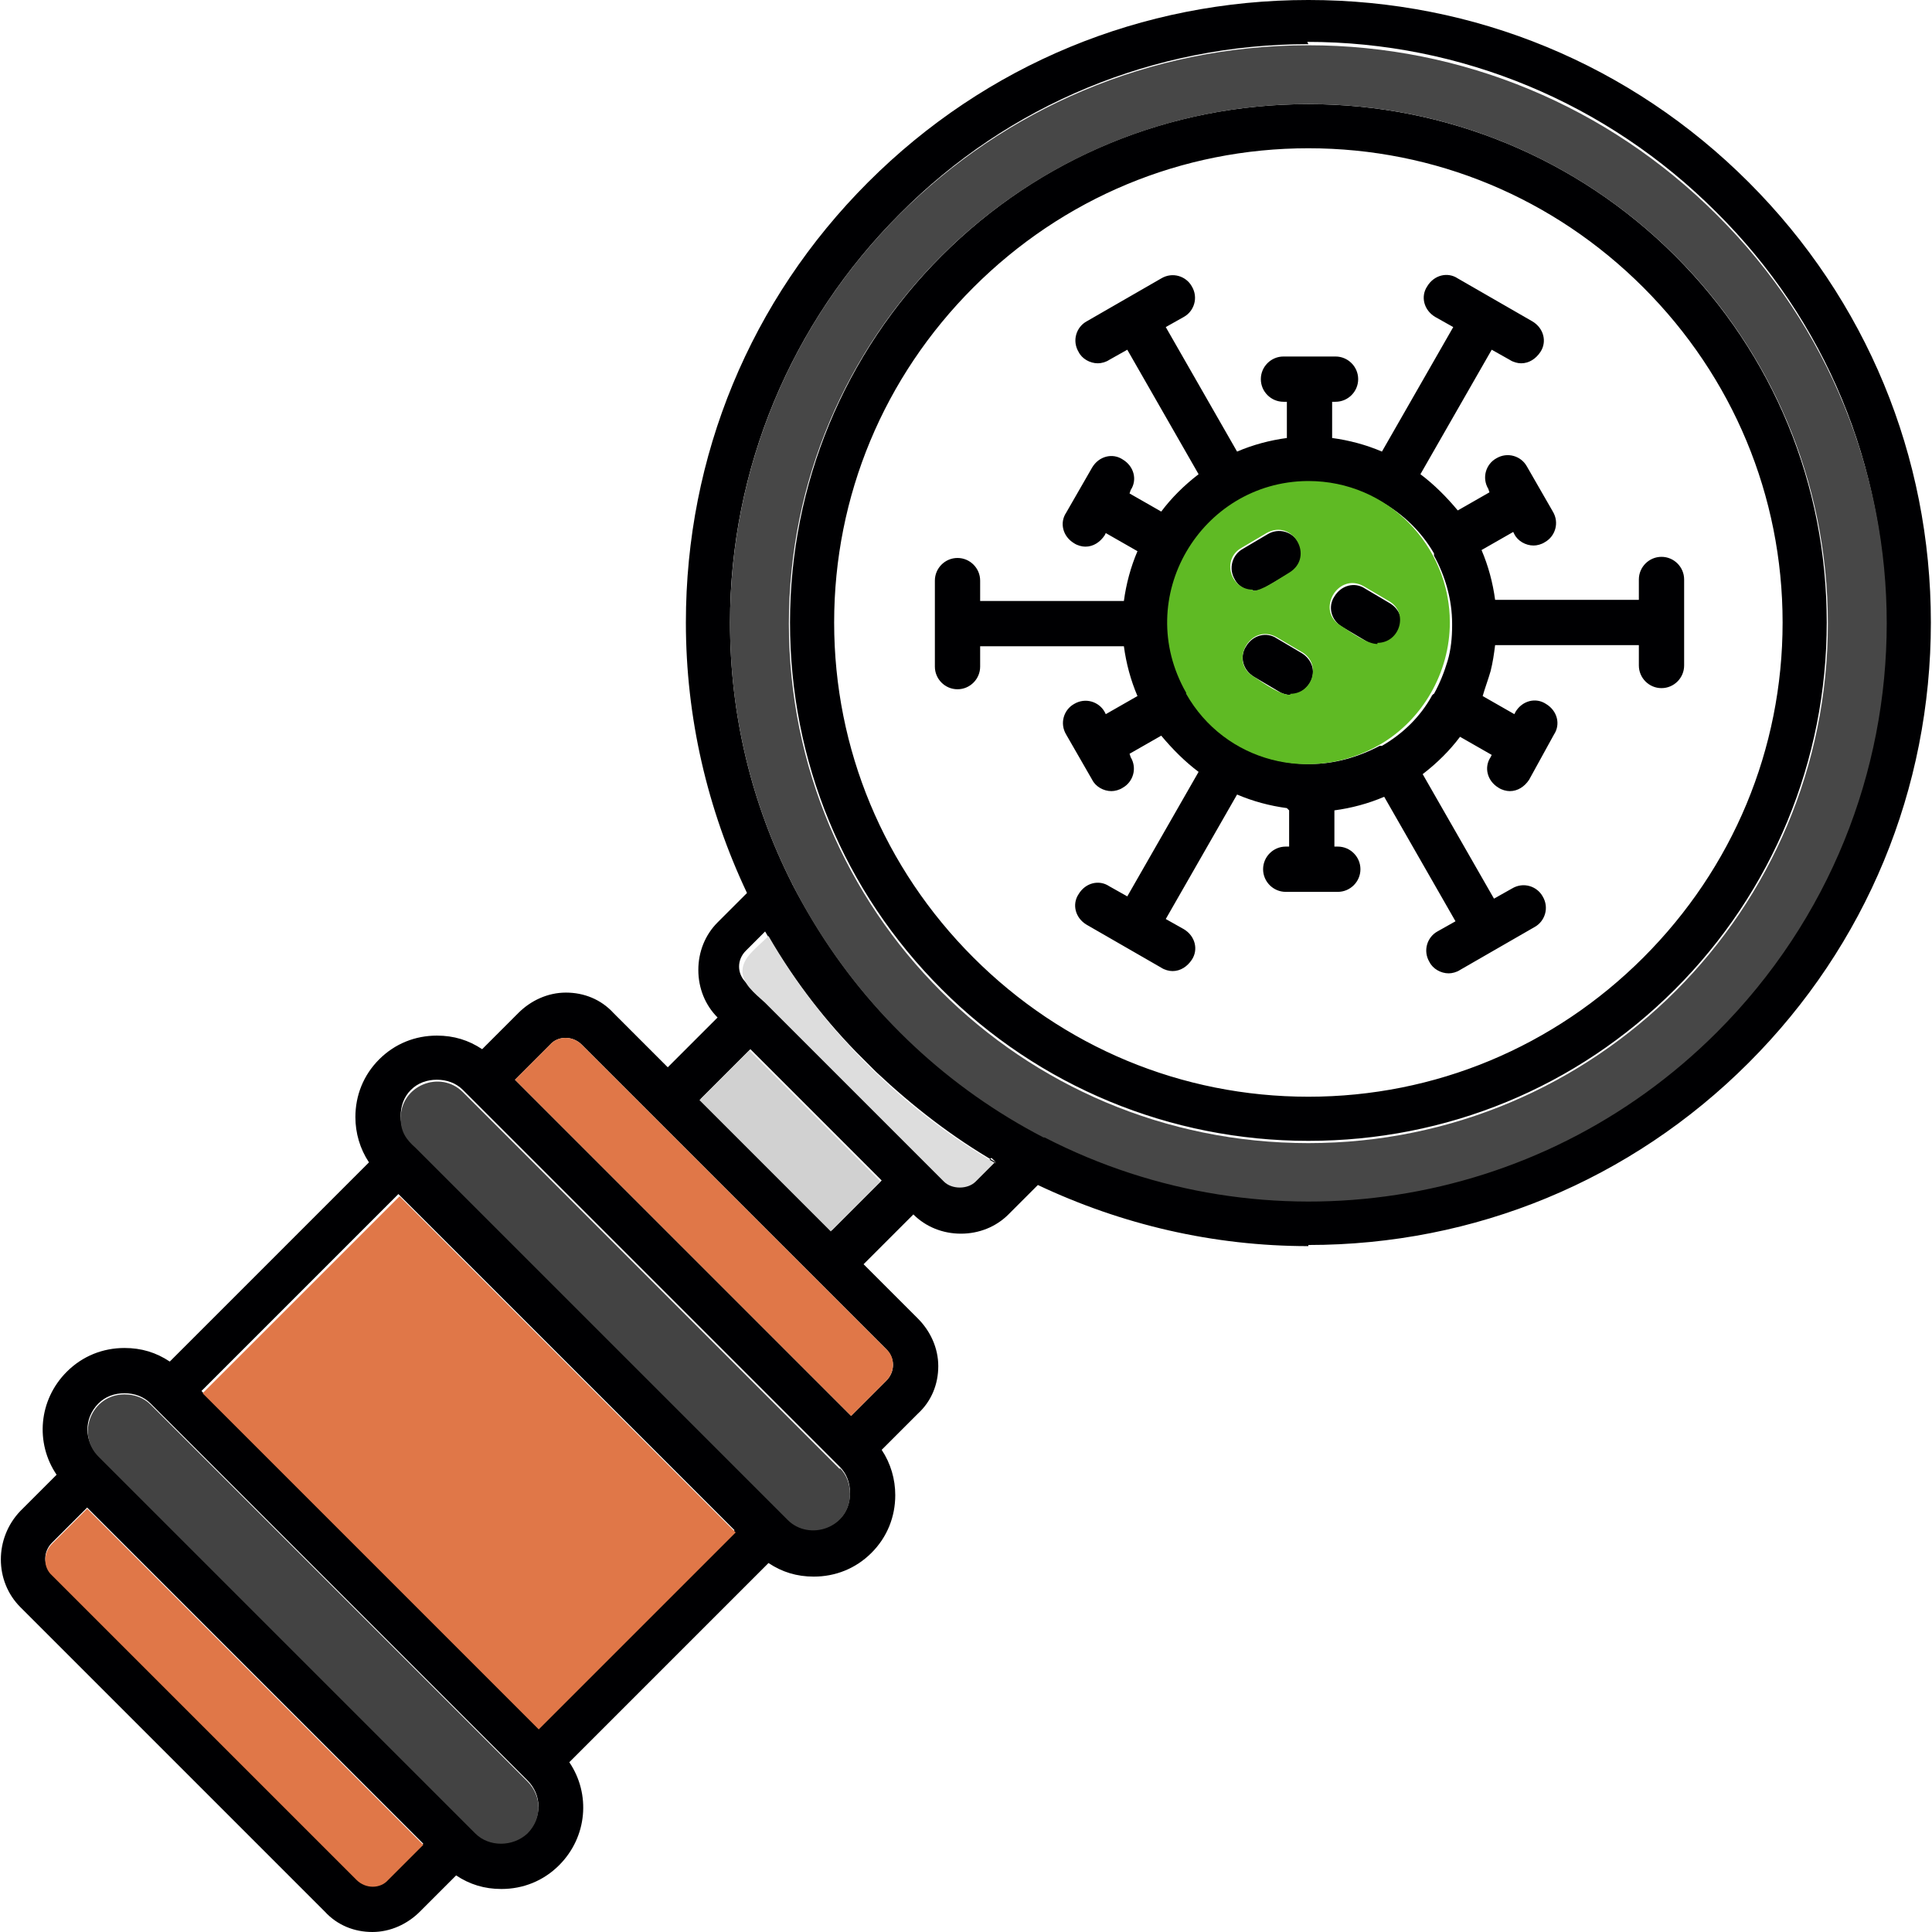 <svg clip-rule="evenodd" fill-rule="evenodd" height="1.707in" image-rendering="optimizeQuality" shape-rendering="geometricPrecision" text-rendering="geometricPrecision" viewBox="0 0 1.707 1.707" width="1.707in" xmlns="http://www.w3.org/2000/svg"><g id="Layer_x0020_1"><path d="m1.14.614c-.003 0-.007-.001-.01-.003l-.022-.013c-.01-.006-.013-.018-.007-.027.006-.01.018-.013.027-.007l.022.013c.01.006.013.018.007.027-.004.006-.01.01-.017.01zm.016.487c-.084 0-.165-.019-.239-.054l-.026.026c-.011.011-.026.017-.042.017s-.031-.006-.042-.017l-0-0-.044.044.048.048c.011.011.018.026.018.042 0 .016-.006.031-.018.042l-.032.032c.008.012.012.026.012.04 0 .019-.007.037-.021.051-.014.014-.032.021-.051.021-0 0-0 0 0 0-.015 0-.028-.004-.04-.012l-.176.176c.019.028.016.066-.009.091-.014.014-.032.021-.051.021-.015 0-.028-.004-.04-.012l-.032.032c-.011.011-.026.018-.042.018-.016 0-.031-.006-.042-.018l-.269-.269c-.023-.023-.023-.061 0-.085l.032-.032c-.019-.028-.016-.066.009-.091.014-.014.032-.021.051-.021.015 0 .028.004.04.012l.176-.176c-.008-.012-.012-.026-.012-.04 0-.019.007-.037.021-.051.014-.014.032-.021.051-.021.015 0 .028.004.04.012l.032-.032c.011-.011.026-.018.042-.018.016 0 .031.006.042.018l.048.048.044-.044-0-0c-.011-.011-.017-.026-.017-.042s.006-.031.017-.042l.026-.026c-.035-.074-.054-.155-.054-.239 0-.147.057-.285.161-.389.104-.104.242-.161.389-.161.147 0 .285.057.389.161.104.104.161.242.161.389 0 .147-.057.285-.161.389-.104.104-.242.161-.389.161zm-.276-.074c-.038-.022-.073-.049-.106-.08l-.002-.002-.003-.003-.002-.002-.002-.002-.002-.002-.002-.002-.003-.003-0-0-.002-.002c-.031-.032-.058-.068-.08-.106l-.017.017c-.004.004-.006.009-.006.014 0 .005.002.01.006.014l.014.014 0.0 0.0.144.144 0.0 0.0.014.014c.007.007.021.007.028 0l.017-.017zm.276-.988c-.136 0-.265.053-.361.15-.096.096-.15.225-.15.361 0 .082.019.16.055.231 0.0.001.001.001.001.002.022.042.049.081.081.115l.002.002.003.003 0.0 0.0.002.002.002.002.002.002 0.0 0.0.002.002.002.001 0.0 0.0.002.002.003.003 0.0 0c.036.035.076.063.12.086.001 0.0.001.001.002.001.071.036.149.055.231.055.136 0 .265-.053.361-.15.096-.096.15-.225.15-.361s-.053-.265-.15-.361c-.096-.096-.225-.15-.361-.15zm0.0.969c-.122 0-.238-.048-.324-.134-.087-.087-.134-.202-.134-.324 0-.122.048-.238.134-.324.087-.087.202-.134.324-.134.122 0 .238.048.324.134.087.087.134.202.134.324 0 .122-.048.238-.134.324-.087.087-.202.134-.324.134zm0-.877c-.112 0-.217.044-.296.123-.079.079-.123.184-.123.296s.044.217.123.296c.079.079.184.123.296.123.112 0 .217-.044.296-.123.079-.079.123-.184.123-.296s-.044-.217-.123-.296c-.079-.079-.184-.123-.296-.123zm-.421.956.044-.044-.116-.116-.044.044.116.116zm-.658.245-.031.031c-.004.004-.006.009-.006.014 0 .005.002.01.006.014l.269.269c.004.004.009.006.014.006.005 0 .01-.002.014-.006l.031-.031-.148-.148-.148-.148zm.29-.319 0.0 0.0.325.325.001.001.003.003c.012.012.033.012.046-0.0.006-.006.009-.014.009-.023 0-.009-.003-.017-.009-.023l-.333-.333c-.006-.006-.014-.009-.023-.009-.009 0-.017.003-.023.009-.006.006-.009.014-.009.023 0 .009.003.017.009.023l.004.004zm-.188.217.148.148.148.148.174-.174-.297-.297-.174.174zm.573.021.031-.031c.004-.004.006-.009.006-.014 0-.005-.002-.01-.006-.014l-.269-.269c-.008-.008-.021-.008-.028 0l-.031.031.297.297zm-.642-.02c-.009 0-.017.003-.023.009-.013.013-.013.033 0 .046l.333.333c.012.012.033.012.046 0 .013-.013.013-.033 0-.046l-.333-.333c-.006-.006-.014-.009-.023-.009zm1.027-.517c-.015-.002-.03-.006-.044-.012l-.063.11.016.009c.01.006.013.018.007.027-.004.006-.01.01-.017.01-.003 0-.007-.001-.01-.003l-.033-.019-0-0-0-0-0-0-.033-.019c-.01-.006-.013-.018-.007-.027.006-.01.018-.013.027-.007l.016.009.063-.11c-.012-.009-.023-.02-.033-.032l-.028.016.001.003c.006.01.002.022-.007.027-.003.002-.007.003-.01.003-.007 0-.014-.004-.017-.01l-.023-.04c-.006-.01-.002-.022.007-.027.01-.006.022-.002.027.007l.001.002.028-.016c-.006-.014-.01-.029-.012-.044h-.127v.018c0.0.011-.009.02-.02.02-.011 0-.02-.009-.02-.02v-.038-.038c0-.011.009-.02.02-.02.011 0 .02.009.02.02v.018h.127c.002-.015.006-.03.012-.044l-.028-.016-.001.002c-.004.006-.01.01-.017.01-.003 0-.007-.001-.01-.003-.01-.006-.013-.018-.007-.027l.023-.04c.006-.01.018-.013.027-.007.01.006.013.018.007.027l-.001.003.028.016c.009-.012.02-.023.033-.033l-.063-.11-.016.009c-.003.002-.007.003-.01.003-.007 0-.014-.004-.017-.01-.006-.01-.002-.022.007-.027l.066-.038c.01-.006.022-.002.027.007.006.01.002.022-.007.027l-.016.009.063.11c.014-.006.029-.01.044-.012v-.032h-.003c-.011 0-.02-.009-.02-.02 0-.011.009-.02.02-.02h.023.023c.011 0 .02.009.02.02 0 .011-.009.02-.02.02h-.003v.032c.015.002.03.006.044.012l.063-.11-.016-.009c-.01-.006-.013-.018-.007-.027.006-.01.018-.013.027-.007l.066.038c.01.006.013.018.007.027-.004.006-.01.01-.017.01-.003 0-.007-.001-.01-.003l-.016-.009-.063.11c.012.009.023.02.033.032l.028-.016-.001-.003c-.006-.01-.002-.022.007-.027.01-.006.022-.002.027.007l.023.04c.006.01.002.022-.007.027-.003.002-.007.003-.01.003-.007 0-.014-.004-.017-.01l-.001-.002-.028.016c.006.014.01.029.012.044h.127v-.018c0-.011.009-.02.02-.02.011 0 .02.009.02.02v.076c0 .011-.009.02-.02.02-.011 0-.02-.009-.02-.02v-.018h-.127c-.001.008-.002.015-.004.023-.002.007-.005.015-.007.022l.028.016.001-.002c.006-.01.018-.013.027-.007.01.006.013.018.007.027l-.011.02-0.0 0-.011.02c-.004.006-.01.01-.017.01-.003 0-.007-.001-.01-.003-.01-.006-.013-.018-.007-.027l.001-.002-.028-.016c-.009.012-.02.023-.033.033l.063.11.016-.009c.01-.006.022-.002.027.007.006.01.002.022-.007.027l-.033.019-0.0 0-0.0 0-0.0 0-0.0 0-.033.019c-.003.002-.007.003-.01.003-.007 0-.014-.004-.017-.01-.006-.01-.002-.022.007-.027l.016-.009-.063-.11c-.014.006-.029.01-.044.012v.032h.003c.011 0 .02.009.02.02 0 .011-.009.02-.02.02h-.023-.023c-.011 0-.02-.009-.02-.02 0-.011.009-.02.02-.02h.003v-.032zm.019-.288c-.021 0-.043.006-.061.017-.059.034-.08.111-.046.17l0.0 0.0 0.0 0c.022.038.063.062.107.062l.001-0.0.001 0c.021-0.0.042-.006.061-.016l.001-0.0.001-0c.019-.011.034-.026.044-.044 0-0.0 0-.001.001-.001 0-0.0 0-.001.001-.001.005-.009.009-.019.012-.029.003-.01.004-.021.004-.031-0-0-0-.001-0-.001 0-0.0 0-.001 0-.001-0-.021-.006-.042-.016-.06l-0-.001-0-.001c-.022-.038-.063-.061-.107-.062l-.001 0-.001-0zm-.048.096c-.007 0-.014-.004-.017-.01-.006-.01-.002-.022.007-.027l.022-.013c.01-.006.022-.002.027.007.006.01.002.022-.007.027l-.022.013c-.003.002-.007.003-.01.003zm.11.048c-.003 0-.007-.001-.01-.003l-.022-.013c-.01-.006-.013-.018-.007-.027.006-.01.018-.013.027-.007l.022.013c.01.006.013.018.007.027-.004.006-.01.01-.017.01z" fill="#000002"/><path d="m1.14.614c-.009 0-.023-.01-.032-.016-.023-.013-.003-.048.02-.035l.022.013c.018.01.01.037-.01.037zm-.092-.001c.034.06.11.08.171.045.038-.022.062-.064.062-.108 0-.068-.055-.125-.125-.125l-.001-0c-.094.001-.155.103-.107.187zm.169-.044c-.009 0-.023-.01-.032-.016-.023-.013-.003-.048.02-.035l.022.013c.018.01.01.037-.01.037zm-.11-.048c-.02 0-.028-.027-.01-.037l.022-.013c.023-.013.043.021.02.035-.01.006-.024.016-.032.016z" fill="#5fba24"/><path d="m1.615.551c0 .253-.205.459-.459.459s-.459-.205-.459-.459c0-.253.205-.459.459-.459.253 0 .459.205.459.459zm-.692.454c.196.101.436.065.594-.093.2-.2.2-.523 0-.722-.096-.096-.225-.15-.361-.15-.282 0-.511.228-.511.511 0 .193.109.367.277.454z" fill="#474747"/><path d="m.88 1.028c-.083-.048-.153-.118-.201-.201-.011.011-.023.019-.023.031 0 .011.01.019.02.028l.144.144.014.014c.007.007.021.007.028 0l.017-.017z" fill="#ddd"/><path d="m.778 1.044-.116-.116-.044.044.116.116z" fill="#d1d1d1"/><path d="m.783 1.192-.269-.269c-.008-.008-.021-.008-.028 0l-.031.031.297.297.031-.031c.008-.008.008-.021 0-.028z" fill="#e07748"/><path d="m.742 1.298-.333-.333c-.02-.02-.055-.006-.055.023 0 .012.005.019.013.026l0.0 0.0.325.325.004.004c.019.019.055.007.055-.023 0-.009-.003-.017-.009-.023z" fill="#434343"/><path d="m.65 1.354-.297-.297-.174.174.297.297z" fill="#e07748"/><path d="m.466 1.574-.333-.333c-.006-.006-.014-.009-.023-.009-.029 0-.043.035-.023.055l.333.333c.012.012.033.012.046 0 .013-.013.013-.033 0-.046z" fill="#434343"/><path d="m.374 1.63-.297-.297-.031.031c-.008.008-.008.021 0 .028l.269.269c.008.008.021.008.028 0l.031-.031z" fill="#e07748"/></g></svg>
